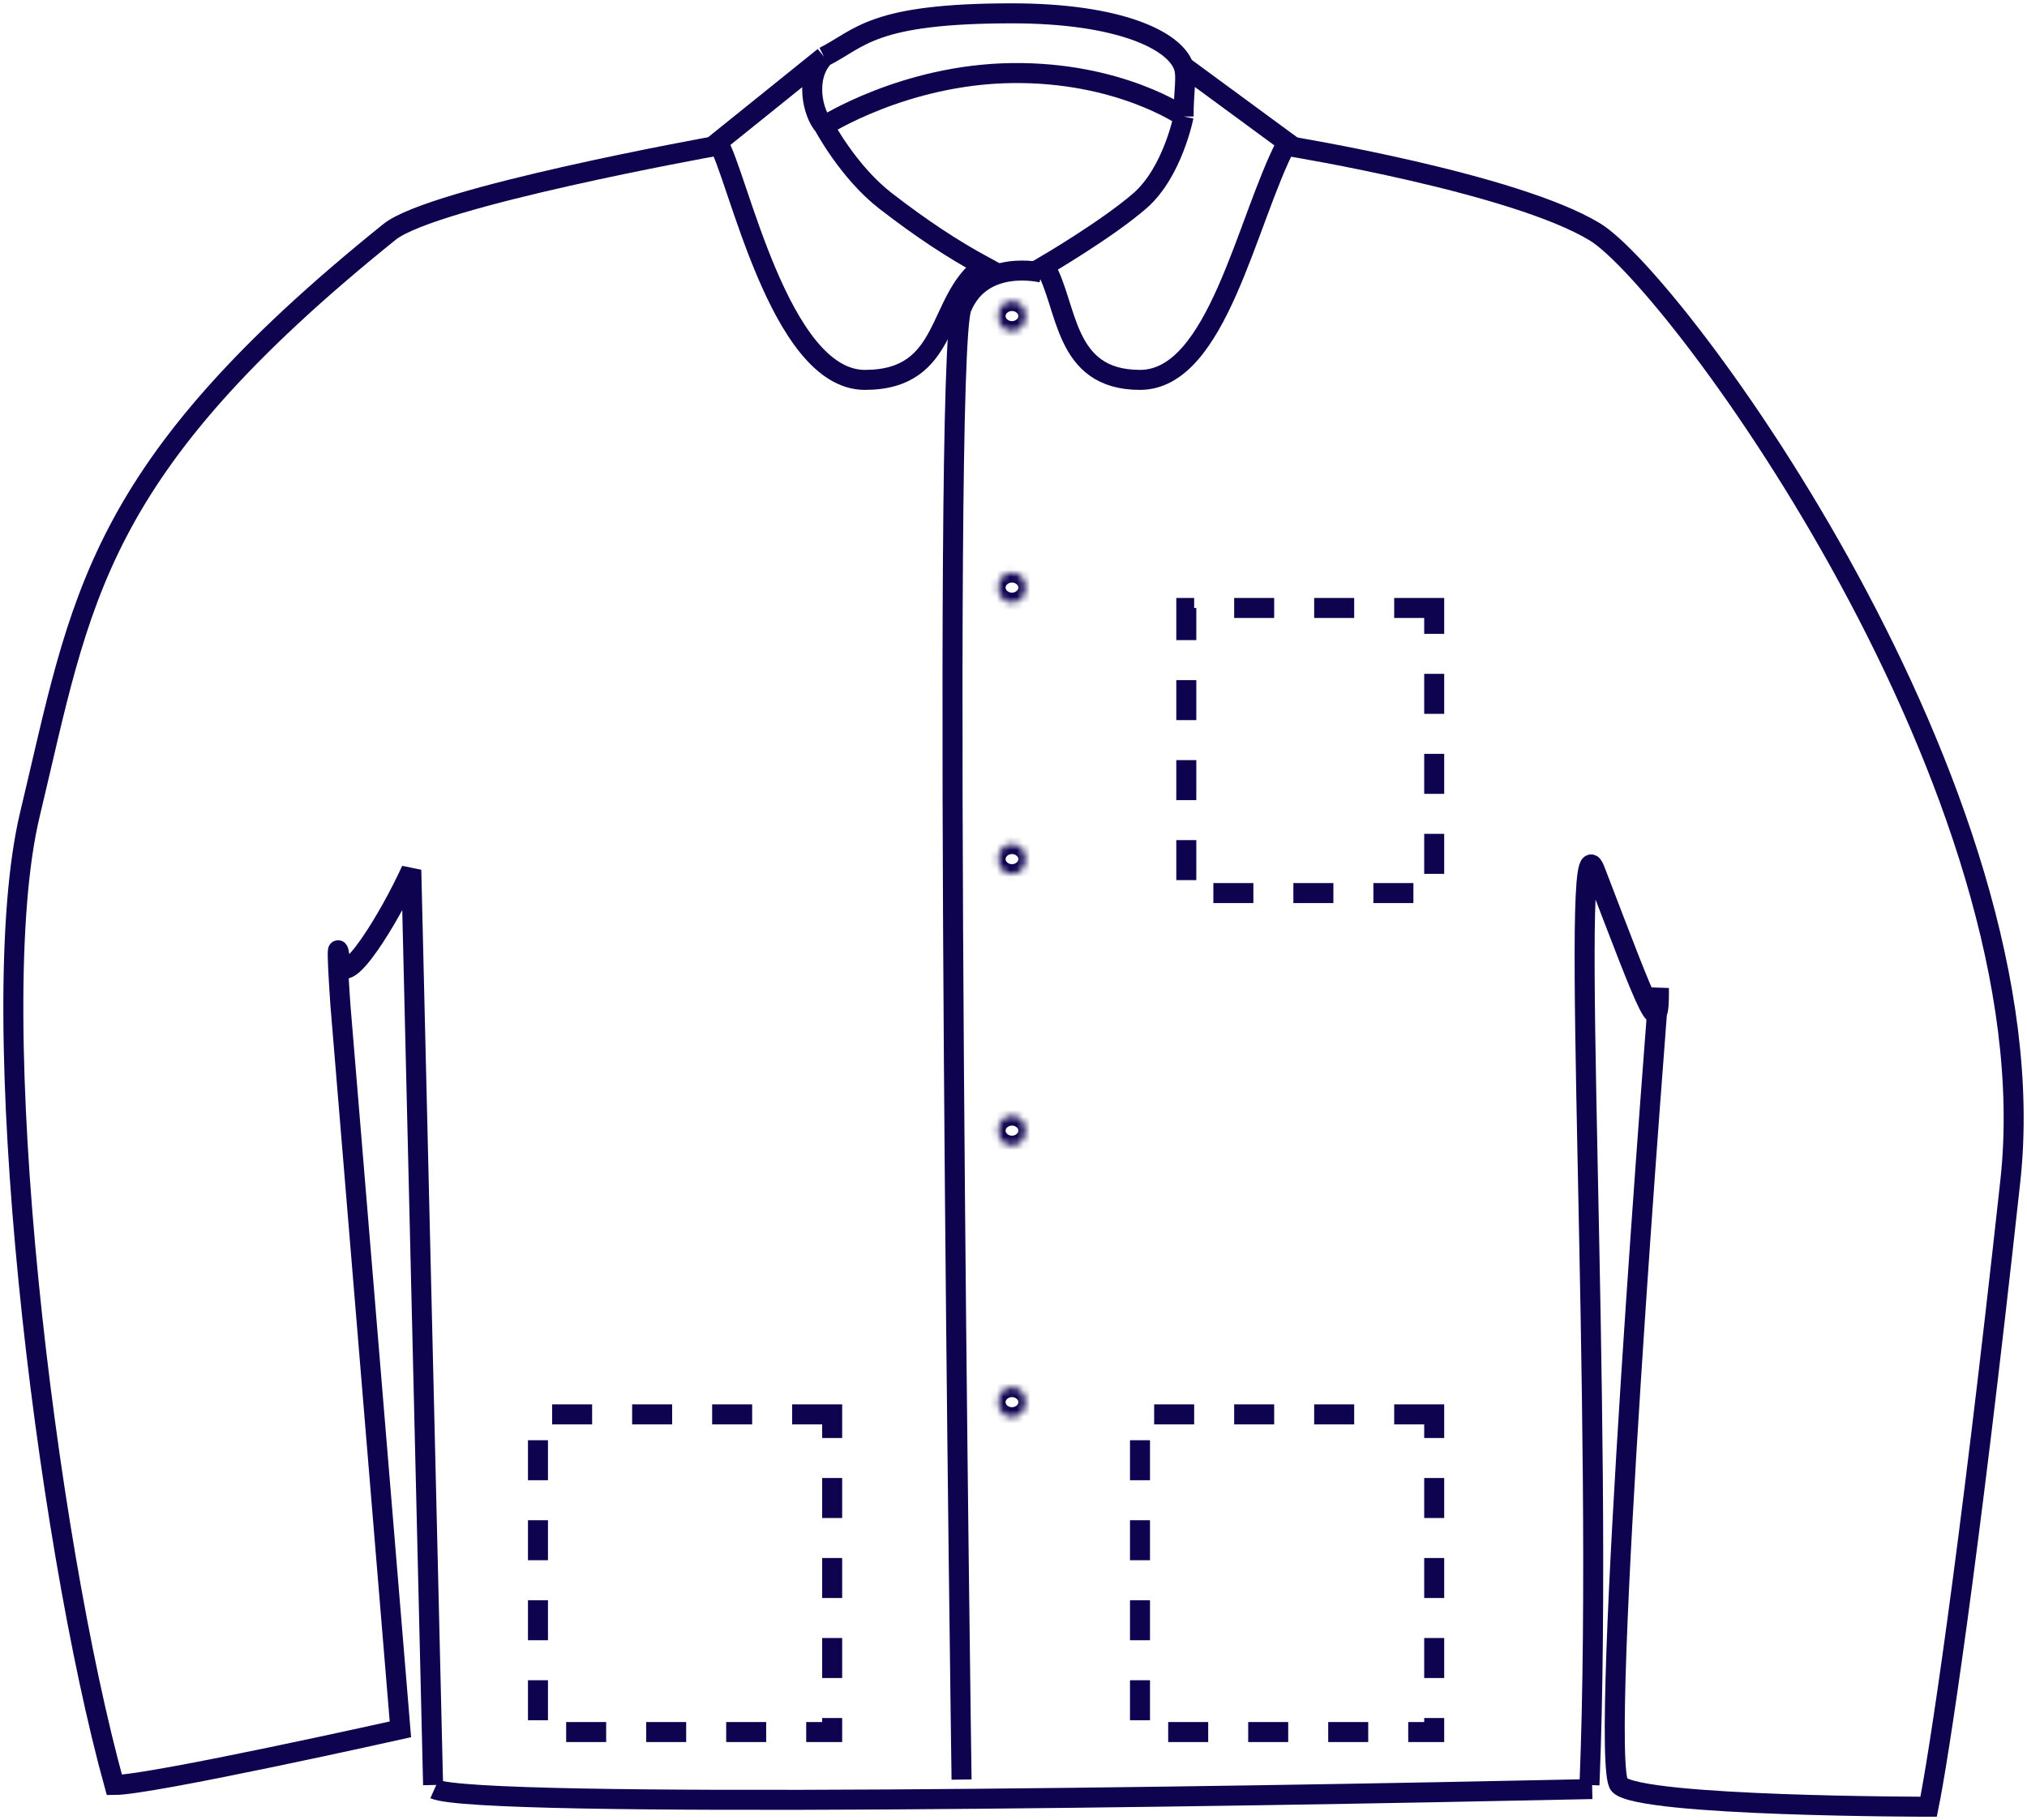 <svg width="304" height="273" viewBox="0 0 304 273" fill="none" xmlns="http://www.w3.org/2000/svg">
<path d="M193.441 21.956C193.441 21.956 227.146 27.454 239.198 34.785C251.25 42.116 307.875 118.804 301.502 177.125C295.128 235.446 290.675 264.009 289.245 271C289.245 271 246.143 271 242.875 267.742C239.607 264.484 248.799 148.209 248.799 148.209C248.867 156.151 247.696 152.648 239.198 130.493C235.137 119.904 240.628 212.761 238.381 267.742M64.953 267.742L61.684 130.493C58.348 137.824 51.675 148.616 51.062 144.34C50.135 137.871 51.062 150.856 51.062 150.856L60.05 259.393C60.05 259.393 22.668 267.742 17.153 267.742C6.871 230.477 -2.667 151.987 4.488 122.144C12.25 89.766 13.884 70.625 58.416 34.785C64.953 29.524 107.033 21.956 107.033 21.956" stroke="#0E034F" stroke-width="3"/>
<path d="M238.79 268.353C182.274 269.575 71.694 271.285 65.157 268.353" stroke="#0E034F" stroke-width="3"/>
<path d="M123.579 8.516L107.646 21.345C110.588 25.907 116.838 56.981 129.708 56.981C142.577 56.981 140.33 44.967 147.479 39.876C142.985 37.432 138.287 34.378 132.772 30.102C127.256 25.825 123.579 18.902 123.579 18.902M123.579 8.516C129.095 5.733 130.729 2 151.769 2C167.907 2 176.158 6.073 177.508 9.942M123.579 8.516C120.638 11.612 121.877 17.001 123.579 18.902M177.508 9.942L193.032 21.345C186.904 33.02 182.614 56.981 170.971 56.981C159.327 56.981 160.212 45.781 156.672 39.876C156.672 39.876 166.068 34.378 170.971 30.102C175.873 25.825 177.508 17.476 177.508 17.476M177.508 9.942C178.052 11.503 177.508 13.566 177.508 17.476M177.508 17.476C177.508 17.476 167.907 10.756 151.769 10.96C135.631 11.164 123.579 18.902 123.579 18.902" stroke="#0E034F" stroke-width="3"/>
<path d="M156.263 40.894C156.263 40.894 147.275 38.654 144.211 46.188C141.148 53.723 144.211 266.927 144.211 266.927" stroke="#0E034F" stroke-width="3"/>
<mask id="path-5-inside-1_2306_534614" fill="white">
<ellipse cx="151.769" cy="47.41" rx="2.043" ry="2.24"/>
</mask>
<path d="M150.812 47.41C150.812 47.288 150.858 47.125 150.997 46.973C151.14 46.816 151.41 46.65 151.769 46.65V52.65C154.808 52.65 156.812 50.038 156.812 47.41H150.812ZM151.769 46.65C152.128 46.65 152.398 46.816 152.541 46.973C152.68 47.125 152.726 47.288 152.726 47.41H146.726C146.726 50.038 148.73 52.65 151.769 52.65V46.65ZM152.726 47.41C152.726 47.533 152.68 47.696 152.541 47.848C152.398 48.005 152.128 48.17 151.769 48.17V42.17C148.73 42.17 146.726 44.783 146.726 47.41H152.726ZM151.769 48.17C151.41 48.17 151.14 48.005 150.997 47.848C150.858 47.696 150.812 47.533 150.812 47.41H156.812C156.812 44.783 154.808 42.17 151.769 42.17V48.17Z" fill="#0E034F" mask="url(#path-5-inside-1_2306_534614)"/>
<mask id="path-7-inside-2_2306_534614" fill="white">
<ellipse cx="151.769" cy="88.137" rx="2.043" ry="2.24"/>
</mask>
<path d="M150.812 88.137C150.812 88.014 150.858 87.852 150.997 87.7C151.14 87.543 151.41 87.377 151.769 87.377V93.377C154.808 93.377 156.812 90.765 156.812 88.137H150.812ZM151.769 87.377C152.128 87.377 152.398 87.543 152.541 87.7C152.68 87.852 152.726 88.014 152.726 88.137H146.726C146.726 90.765 148.73 93.377 151.769 93.377V87.377ZM152.726 88.137C152.726 88.26 152.68 88.422 152.541 88.575C152.398 88.731 152.128 88.897 151.769 88.897V82.897C148.73 82.897 146.726 85.509 146.726 88.137H152.726ZM151.769 88.897C151.41 88.897 151.14 88.731 150.997 88.575C150.858 88.422 150.812 88.26 150.812 88.137H156.812C156.812 85.509 154.808 82.897 151.769 82.897V88.897Z" fill="#0E034F" mask="url(#path-7-inside-2_2306_534614)"/>
<mask id="path-9-inside-3_2306_534614" fill="white">
<ellipse cx="151.769" cy="128.864" rx="2.043" ry="2.24"/>
</mask>
<path d="M150.812 128.864C150.812 128.741 150.858 128.578 150.997 128.426C151.14 128.27 151.41 128.104 151.769 128.104V134.104C154.808 134.104 156.812 131.492 156.812 128.864H150.812ZM151.769 128.104C152.128 128.104 152.398 128.27 152.541 128.426C152.68 128.578 152.726 128.741 152.726 128.864H146.726C146.726 131.492 148.73 134.104 151.769 134.104V128.104ZM152.726 128.864C152.726 128.987 152.68 129.149 152.541 129.301C152.398 129.458 152.128 129.624 151.769 129.624V123.624C148.73 123.624 146.726 126.236 146.726 128.864H152.726ZM151.769 129.624C151.41 129.624 151.14 129.458 150.997 129.301C150.858 129.149 150.812 128.987 150.812 128.864H156.812C156.812 126.236 154.808 123.624 151.769 123.624V129.624Z" fill="#0E034F" mask="url(#path-9-inside-3_2306_534614)"/>
<mask id="path-11-inside-4_2306_534614" fill="white">
<ellipse cx="151.769" cy="169.591" rx="2.043" ry="2.24"/>
</mask>
<path d="M150.812 169.591C150.812 169.468 150.858 169.305 150.997 169.153C151.14 168.996 151.41 168.831 151.769 168.831V174.831C154.808 174.831 156.812 172.218 156.812 169.591H150.812ZM151.769 168.831C152.128 168.831 152.398 168.996 152.541 169.153C152.68 169.305 152.726 169.468 152.726 169.591H146.726C146.726 172.218 148.73 174.831 151.769 174.831V168.831ZM152.726 169.591C152.726 169.713 152.68 169.876 152.541 170.028C152.398 170.185 152.128 170.351 151.769 170.351V164.351C148.73 164.351 146.726 166.963 146.726 169.591H152.726ZM151.769 170.351C151.41 170.351 151.14 170.185 150.997 170.028C150.858 169.876 150.812 169.713 150.812 169.591H156.812C156.812 166.963 154.808 164.351 151.769 164.351V170.351Z" fill="#0E034F" mask="url(#path-11-inside-4_2306_534614)"/>
<mask id="path-13-inside-5_2306_534614" fill="white">
<ellipse cx="151.769" cy="210.317" rx="2.043" ry="2.24"/>
</mask>
<path d="M150.812 210.317C150.812 210.195 150.858 210.032 150.997 209.88C151.14 209.723 151.41 209.557 151.769 209.557V215.557C154.808 215.557 156.812 212.945 156.812 210.317H150.812ZM151.769 209.557C152.128 209.557 152.398 209.723 152.541 209.88C152.68 210.032 152.726 210.195 152.726 210.317H146.726C146.726 212.945 148.73 215.557 151.769 215.557V209.557ZM152.726 210.317C152.726 210.44 152.68 210.603 152.541 210.755C152.398 210.912 152.128 211.077 151.769 211.077V205.077C148.73 205.077 146.726 207.69 146.726 210.317H152.726ZM151.769 211.077C151.41 211.077 151.14 210.912 150.997 210.755C150.858 210.603 150.812 210.44 150.812 210.317H156.812C156.812 207.69 154.808 205.077 151.769 205.077V211.077Z" fill="#0E034F" mask="url(#path-13-inside-5_2306_534614)"/>
<path d="M124.805 212.15H80.682V259.8H124.805V212.15Z" stroke="#0E034F" stroke-width="3" stroke-dasharray="6 6"/>
<path d="M215.094 212.15H170.971V259.8H215.094V212.15Z" stroke="#0E034F" stroke-width="3" stroke-dasharray="6 6"/>
<path d="M215.094 91.192H177.916V133.955H215.094V91.192Z" stroke="#0E034F" stroke-width="3" stroke-dasharray="6 6"/>
</svg>
